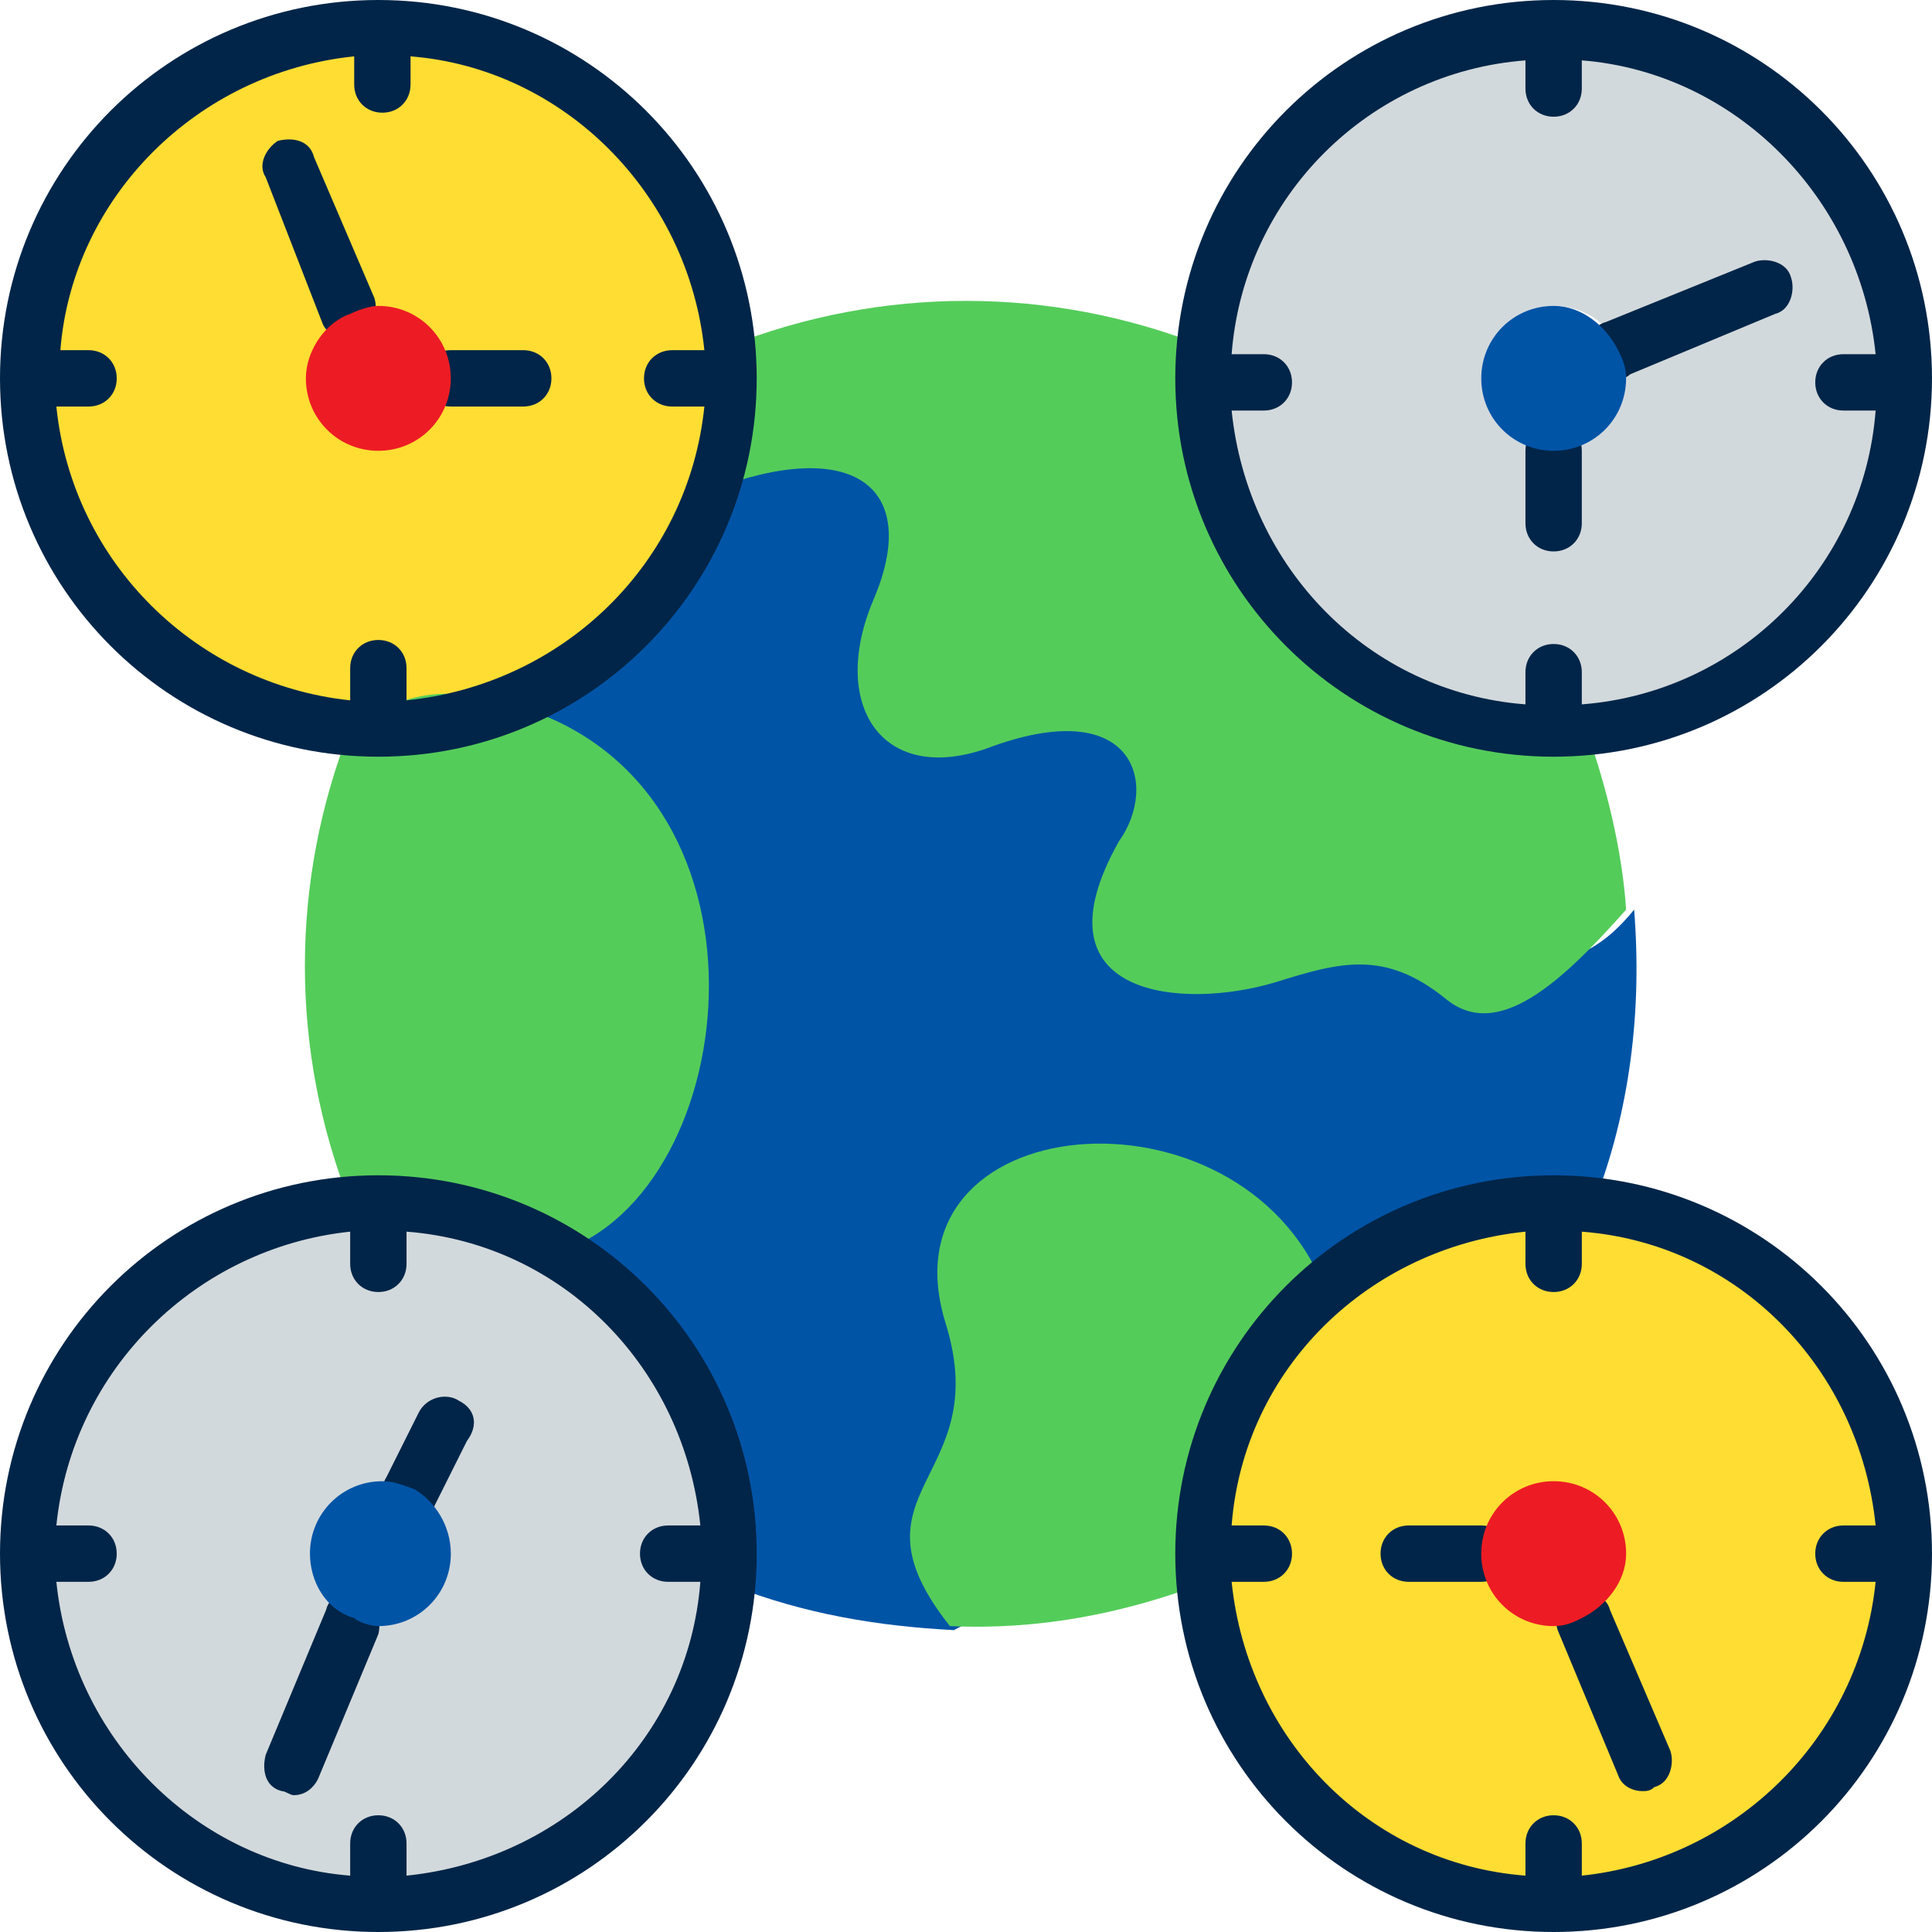 <svg width="100" height="100" viewBox="0 0 100 100" fill="none" xmlns="http://www.w3.org/2000/svg">
<g id="onboarding-remote-developers_poor-communication-different-timezone-hindering-growth" clip-path="url(#clip0_6586_23351)">
<g id="Group">
<path id="Vector" fill-rule="evenodd" clip-rule="evenodd" d="M33.956 23.333C30.623 24.792 25.623 28.333 22.915 34.583C21.04 37.083 21.04 49.375 20.831 57.708C20.623 66.458 29.998 78.958 37.915 82.083C41.665 83.542 45.415 84.167 49.373 84.375L72.915 72.083C76.04 69.375 78.123 62.292 80.832 62.292C83.332 62.292 81.873 62.292 82.498 62.292C84.373 57.5 84.998 52.292 84.582 47.083C73.123 61.25 60.623 12.708 33.956 23.333Z" fill="#0054A6"/>
</g>
<g id="Group_2">
<path id="Vector_2" fill-rule="evenodd" clip-rule="evenodd" d="M62.293 17.917C54.376 14.792 45.626 14.792 37.71 17.917C37.71 18.542 37.71 18.958 37.71 19.583C37.71 21.667 37.293 23.75 36.668 25.417C44.168 22.5 47.71 25.208 45.21 31.042C42.918 36.458 45.626 40.625 51.043 38.75C58.751 35.833 60.001 40.625 57.918 43.542C53.335 51.667 61.251 52.292 66.043 50.833C69.376 49.792 71.668 49.167 74.793 51.667C77.501 53.958 80.835 50.833 84.168 47.083C83.96 43.958 83.126 40.625 82.085 37.708C79.376 34.167 72.293 23.333 62.293 17.917Z" fill="#54CC5A"/>
</g>
<g id="Group_3">
<path id="Vector_3" fill-rule="evenodd" clip-rule="evenodd" d="M19.582 1.458C9.582 1.458 1.457 9.583 1.457 19.583C1.457 28.958 8.749 36.875 17.915 37.708C18.54 37.708 18.957 37.708 19.582 37.708C22.082 37.708 24.165 37.292 26.457 36.458C31.249 34.583 35.207 30.417 36.874 25.625C37.499 23.75 37.915 21.875 37.915 19.792C37.915 19.167 37.915 18.75 37.915 18.125C36.874 8.75 29.165 1.458 19.582 1.458Z" fill="#FFDD33"/>
</g>
<g id="Group_4">
<path id="Vector_4" fill-rule="evenodd" clip-rule="evenodd" d="M28.958 64.792C38.542 61.667 40.833 40.417 26.458 36.458C24.792 36.25 22.292 34.792 18.125 37.708C15 45.625 15 54.375 18.125 62.292C18.75 62.292 19.167 62.292 19.792 62.292C22.917 62.292 26.25 63.125 28.958 64.792Z" fill="#54CC5A"/>
</g>
<g id="Group_5">
<path id="Vector_5" fill-rule="evenodd" clip-rule="evenodd" d="M68.543 66.667C64.168 55.625 45.418 57.292 48.96 68.542C51.46 76.667 43.543 77.083 49.168 84.167C53.752 84.375 58.127 83.542 62.502 81.875C62.502 81.25 62.502 80.833 62.502 80.208C62.293 74.792 64.793 70 68.543 66.667Z" fill="#54CC5A"/>
</g>
<g id="Group_6">
<path id="Vector_6" fill-rule="evenodd" clip-rule="evenodd" d="M68.54 66.667C64.582 70 62.082 75 62.082 80.417C62.082 81.042 62.082 81.458 62.082 82.083C62.915 91.25 70.624 98.542 80.207 98.542C90.207 98.542 98.332 90.417 98.332 80.417C98.332 71.042 91.04 63.125 81.874 62.292C81.249 62.292 80.832 62.292 80.207 62.292C75.832 62.292 71.665 63.958 68.54 66.667Z" fill="#FFDD33"/>
</g>
<g id="Group_7">
<path id="Vector_7" fill-rule="evenodd" clip-rule="evenodd" d="M37.707 82.083C37.707 81.458 37.707 81.042 37.707 80.417C37.707 73.75 34.165 67.917 28.749 64.792C26.04 63.125 22.915 62.292 19.582 62.292C18.957 62.292 18.54 62.292 17.915 62.292C8.749 63.125 1.457 70.833 1.457 80.417C1.457 90.417 9.582 98.542 19.582 98.542C29.165 98.542 36.874 91.25 37.707 82.083Z" fill="#D2D9DC"/>
</g>
<g id="Group_8">
<path id="Vector_8" fill-rule="evenodd" clip-rule="evenodd" d="M80.418 23.333C78.335 23.333 76.668 21.667 76.668 19.583C76.668 17.5 78.335 15.833 80.418 15.833C81.876 15.833 83.335 16.667 83.751 18.125C83.96 18.542 84.168 19.167 84.168 19.583C84.168 21.667 82.501 23.333 80.418 23.333ZM62.293 19.583C62.293 29.583 70.418 37.708 80.418 37.708C81.043 37.708 81.46 37.708 82.085 37.708C91.251 36.875 98.543 29.167 98.543 19.583C98.543 9.583 90.418 1.458 80.418 1.458C71.043 1.458 63.126 8.75 62.293 17.917C62.293 18.542 62.293 19.167 62.293 19.583Z" fill="#D2D9DC"/>
</g>
<g id="Group_9">
<path id="Vector_9" d="M80.415 39.167C91.249 39.167 99.999 30.417 99.999 19.583C99.999 8.75 91.249 0 80.415 0C69.582 0 60.832 8.75 60.832 19.583C60.832 30.417 69.582 39.167 80.415 39.167ZM78.957 3.125V4.583C78.957 5.417 79.582 6.042 80.415 6.042C81.249 6.042 81.874 5.417 81.874 4.583V3.125C89.79 3.75 96.249 10.208 97.082 18.333H95.415C94.582 18.333 93.957 18.958 93.957 19.792C93.957 20.625 94.582 21.25 95.415 21.25H97.082C96.457 29.375 89.999 35.833 81.874 36.458V34.792C81.874 33.958 81.249 33.333 80.415 33.333C79.582 33.333 78.957 33.958 78.957 34.792V36.458C70.832 35.833 64.582 29.375 63.749 21.25H65.415C66.249 21.25 66.874 20.625 66.874 19.792C66.874 18.958 66.249 18.333 65.415 18.333H63.749C64.374 10.208 70.832 3.75 78.957 3.125Z" fill="#002548"/>
<path id="Vector_10" d="M83.748 19.583C83.957 19.583 84.165 19.583 84.373 19.375L91.873 16.25C92.707 16.042 92.915 15 92.707 14.375C92.498 13.542 91.457 13.333 90.832 13.542L83.123 16.667C82.29 16.875 82.082 17.917 82.29 18.542C82.707 19.167 83.123 19.583 83.748 19.583Z" fill="#002548"/>
<path id="Vector_11" d="M80.415 28.542C81.249 28.542 81.874 27.917 81.874 27.083V23.333C81.874 22.5 81.249 21.875 80.415 21.875C79.582 21.875 78.957 22.5 78.957 23.333V27.083C78.957 27.917 79.582 28.542 80.415 28.542Z" fill="#002548"/>
<path id="Vector_12" d="M83.334 83.333C83.126 82.5 82.084 82.292 81.459 82.5C80.626 82.708 80.418 83.75 80.626 84.375L83.751 91.875C83.959 92.5 84.584 92.708 85.001 92.708C85.209 92.708 85.418 92.708 85.626 92.5C86.459 92.292 86.668 91.25 86.459 90.625L83.334 83.333Z" fill="#002548"/>
<path id="Vector_13" d="M76.665 78.958H72.915C72.082 78.958 71.457 79.583 71.457 80.417C71.457 81.25 72.082 81.875 72.915 81.875H76.665C77.499 81.875 78.124 81.25 78.124 80.417C78.124 79.583 77.499 78.958 76.665 78.958Z" fill="#002548"/>
<path id="Vector_14" d="M19.583 60.833C8.75 60.833 0 69.583 0 80.417C0 91.25 8.75 100 19.583 100C30.417 100 39.167 91.25 39.167 80.417C39.167 69.583 30.417 60.833 19.583 60.833ZM21.042 97.083V95.417C21.042 94.583 20.417 93.958 19.583 93.958C18.75 93.958 18.125 94.583 18.125 95.417V97.083C10.208 96.458 3.75 90 2.917 81.875H4.583C5.417 81.875 6.042 81.25 6.042 80.417C6.042 79.583 5.417 78.958 4.583 78.958H2.917C3.75 70.833 10.208 64.583 18.125 63.75V65.417C18.125 66.25 18.75 66.875 19.583 66.875C20.417 66.875 21.042 66.25 21.042 65.417V63.75C29.167 64.375 35.417 70.833 36.25 78.958H34.583C33.75 78.958 33.125 79.583 33.125 80.417C33.125 81.25 33.75 81.875 34.583 81.875H36.25C35.625 90 29.167 96.25 21.042 97.083Z" fill="#002548"/>
<path id="Vector_15" d="M18.751 82.5C17.918 82.292 17.084 82.5 16.876 83.333L13.751 90.833C13.543 91.667 13.751 92.5 14.584 92.708C14.793 92.708 15.001 92.917 15.209 92.917C15.834 92.917 16.251 92.5 16.459 92.083L19.584 84.583C19.793 83.75 19.376 82.708 18.751 82.5Z" fill="#002548"/>
<path id="Vector_16" d="M23.751 72.5C23.126 72.083 22.085 72.292 21.668 73.125L20.001 76.458C19.585 77.083 19.793 78.125 20.626 78.542C20.835 78.75 21.043 78.75 21.251 78.75C21.876 78.75 22.293 78.542 22.501 77.917L24.168 74.583C24.793 73.75 24.585 72.917 23.751 72.5Z" fill="#002548"/>
<path id="Vector_17" d="M19.583 0C8.75 0 0 8.75 0 19.583C0 30.417 8.75 39.167 19.583 39.167C30.417 39.167 39.167 30.417 39.167 19.583C39.167 8.75 30.417 0 19.583 0ZM21.042 36.25V34.583C21.042 33.75 20.417 33.125 19.583 33.125C18.75 33.125 18.125 33.75 18.125 34.583V36.25C10.208 35.417 3.75 29.167 2.917 21.042H4.583C5.417 21.042 6.042 20.417 6.042 19.583C6.042 18.75 5.417 18.125 4.583 18.125H3.125C3.75 10.208 10.208 3.75 18.333 2.917V4.375C18.333 5.208 18.958 5.833 19.792 5.833C20.625 5.833 21.25 5.208 21.25 4.375V2.917C29.167 3.542 35.625 10 36.458 18.125H34.792C33.958 18.125 33.333 18.75 33.333 19.583C33.333 20.417 33.958 21.042 34.792 21.042H36.458C35.625 29.167 29.167 35.417 21.042 36.25Z" fill="#002548"/>
<path id="Vector_18" d="M16.25 8.125C16.041 7.292 15.208 7.083 14.375 7.292C13.75 7.708 13.333 8.542 13.75 9.167L16.666 16.667C16.875 17.292 17.5 17.5 17.916 17.5C18.125 17.5 18.333 17.5 18.541 17.292C19.375 17.083 19.583 16.042 19.375 15.417L16.25 8.125Z" fill="#002548"/>
<path id="Vector_19" d="M27.083 18.125H23.333C22.5 18.125 21.875 18.75 21.875 19.583C21.875 20.417 22.5 21.042 23.333 21.042H27.083C27.917 21.042 28.542 20.417 28.542 19.583C28.542 18.75 27.917 18.125 27.083 18.125Z" fill="#002548"/>
<path id="Vector_20" d="M80.415 60.833C69.582 60.833 60.832 69.583 60.832 80.417C60.832 91.25 69.582 100 80.415 100C91.249 100 99.999 91.25 99.999 80.417C99.999 69.583 91.249 60.833 80.415 60.833ZM81.874 97.083V95.417C81.874 94.583 81.249 93.958 80.415 93.958C79.582 93.958 78.957 94.583 78.957 95.417V97.083C70.832 96.458 64.582 90 63.749 81.875H65.415C66.249 81.875 66.874 81.25 66.874 80.417C66.874 79.583 66.249 78.958 65.415 78.958H63.749C64.374 70.833 70.832 64.583 78.957 63.75V65.417C78.957 66.25 79.582 66.875 80.415 66.875C81.249 66.875 81.874 66.25 81.874 65.417V63.75C89.999 64.375 96.249 70.833 97.082 78.958H95.415C94.582 78.958 93.957 79.583 93.957 80.417C93.957 81.25 94.582 81.875 95.415 81.875H97.082C96.249 90 89.79 96.25 81.874 97.083Z" fill="#002548"/>
</g>
<g id="Group_10">
<path id="Vector_21" fill-rule="evenodd" clip-rule="evenodd" d="M80.418 76.667C78.335 76.667 76.668 78.333 76.668 80.417C76.668 82.5 78.335 84.167 80.418 84.167C81.043 84.167 81.46 83.958 81.876 83.75C83.126 83.125 84.168 81.875 84.168 80.417C84.168 78.333 82.501 76.667 80.418 76.667Z" fill="#ED1C24"/>
</g>
<g id="Group_11">
<path id="Vector_22" fill-rule="evenodd" clip-rule="evenodd" d="M19.585 84.167C21.668 84.167 23.335 82.5 23.335 80.417C23.335 78.958 22.501 77.708 21.46 77.083C20.835 76.875 20.418 76.667 19.793 76.667C17.71 76.667 16.043 78.333 16.043 80.417C16.043 81.875 16.876 83.333 18.335 83.75C18.543 83.958 19.168 84.167 19.585 84.167Z" fill="#0054A6"/>
</g>
<g id="Group_12">
<path id="Vector_23" fill-rule="evenodd" clip-rule="evenodd" d="M76.668 19.583C76.668 21.667 78.335 23.333 80.418 23.333C82.501 23.333 84.168 21.667 84.168 19.583C84.168 18.958 83.96 18.542 83.751 18.125C83.126 16.875 81.876 15.833 80.418 15.833C78.335 15.833 76.668 17.5 76.668 19.583Z" fill="#0054A6"/>
</g>
<g id="Group_13">
<path id="Vector_24" fill-rule="evenodd" clip-rule="evenodd" d="M18.124 16.25C16.874 16.667 15.832 18.125 15.832 19.583C15.832 21.667 17.499 23.333 19.582 23.333C21.665 23.333 23.332 21.667 23.332 19.583C23.332 17.5 21.665 15.833 19.582 15.833C19.165 15.833 18.54 16.042 18.124 16.25Z" fill="#ED1C24"/>
</g>
</g>
<defs>
<clipPath id="clip0_6586_23351">
<rect width="100" height="100" fill="white"/>
</clipPath>
</defs>
</svg>
